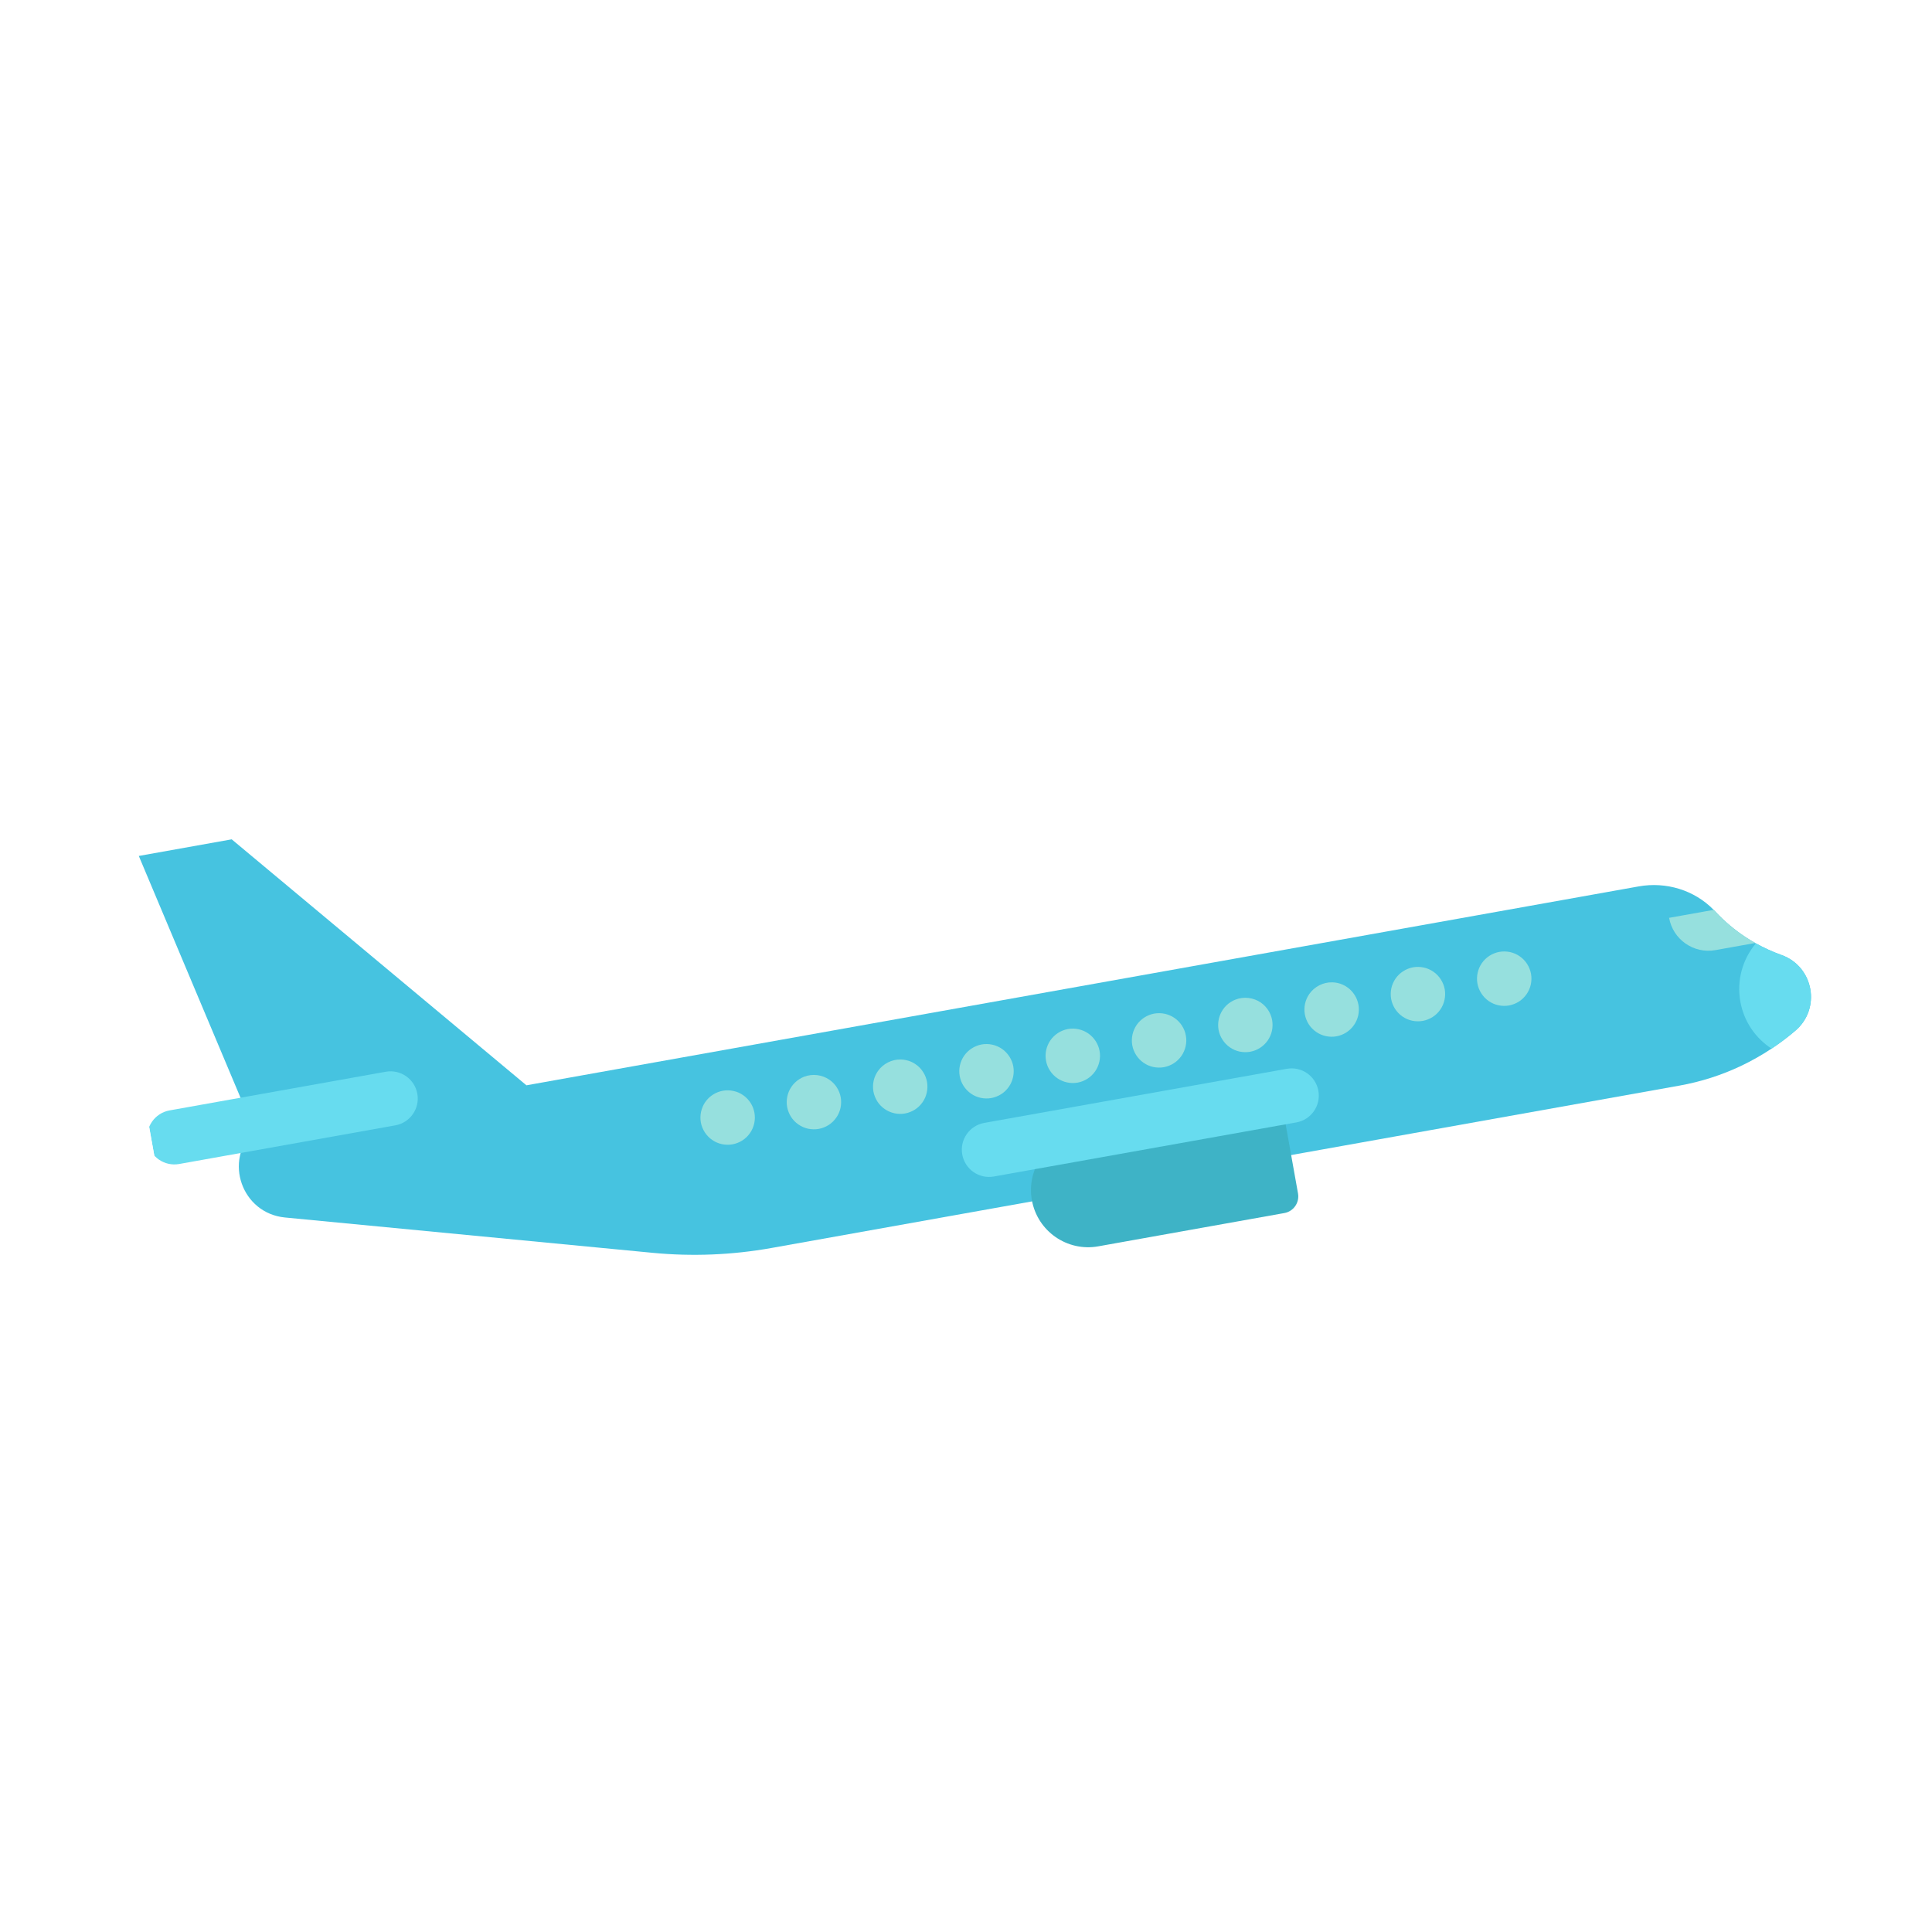 <svg width="324" height="324" viewBox="0 0 324 324" fill="none" xmlns="http://www.w3.org/2000/svg">
<g clip-path="url(#clip0_25_55)">
<g filter="url(#filter0_d_25_55)">
<path d="M303.59 161.865C304.028 164.316 303.262 166.983 301.101 168.835C299.825 169.929 298.489 170.934 297.096 171.857C295.46 172.942 293.753 173.908 291.986 174.75C288.72 176.299 285.24 177.416 281.645 178.059L129.369 205.291C122.79 206.467 116.08 206.74 109.429 206.099L47.798 200.176C40.556 199.48 37.435 190.639 42.635 185.553L23.276 139.544L38.856 136.758L88.284 178.008L274.811 144.651C279.401 143.83 284.147 145.263 287.388 148.586C287.483 148.668 287.56 148.753 287.644 148.843C289.185 150.509 290.923 151.967 292.807 153.201C293.312 153.531 293.832 153.846 294.361 154.141C294.396 154.166 294.43 154.184 294.465 154.203C295.832 154.966 297.266 155.619 298.752 156.151C301.467 157.119 303.145 159.379 303.59 161.865Z" fill="#46C3E0"/>
<path d="M184.173 205.014L215.388 199.431C216.929 199.156 217.955 197.683 217.679 196.142L215.302 182.847C215.026 181.306 213.553 180.28 212.012 180.556L180.797 186.138C175.585 187.07 172.115 192.052 173.047 197.264C173.979 202.476 178.961 205.946 184.173 205.014Z" fill="#3EB3C6"/>
<path d="M66.297 184.723L30.048 191.205C27.566 191.649 25.194 189.997 24.75 187.515C24.306 185.033 25.959 182.661 28.441 182.217L64.689 175.734C67.171 175.291 69.543 176.943 69.987 179.425C70.431 181.907 68.779 184.279 66.297 184.723Z" fill="#67DCEF"/>
<path d="M294.361 154.141L287.68 155.336C284.042 155.986 280.561 153.566 279.909 149.923L287.388 148.586C287.483 148.668 287.56 148.753 287.644 148.843C289.185 150.509 290.923 151.967 292.808 153.201C293.312 153.531 293.832 153.846 294.361 154.141Z" fill="#96E0DE"/>
<path d="M253.065 164.618C252.771 164.671 252.466 164.694 252.168 164.686C251.87 164.683 251.573 164.644 251.284 164.584C250.988 164.52 250.705 164.428 250.431 164.31C250.155 164.186 249.894 164.041 249.647 163.869C248.665 163.185 247.978 162.108 247.767 160.928C247.556 159.747 247.827 158.499 248.511 157.517C248.683 157.27 248.878 157.043 249.094 156.832C249.31 156.626 249.543 156.442 249.799 156.279C250.049 156.123 250.314 155.982 250.592 155.877C251.152 155.653 251.746 155.547 252.348 155.563C252.645 155.566 252.943 155.605 253.238 155.664C253.528 155.729 253.81 155.821 254.085 155.939C254.361 156.063 254.622 156.208 254.869 156.38C255.857 157.063 256.544 158.14 256.755 159.32C256.967 160.507 256.695 161.749 256.005 162.732C255.833 162.979 255.638 163.206 255.422 163.417C255.206 163.623 254.973 163.807 254.723 163.969C254.467 164.126 254.201 164.266 253.923 164.372C253.647 164.483 253.358 164.566 253.065 164.618Z" fill="#96E0DE"/>
<path d="M238.593 167.206C238.3 167.259 238.001 167.281 237.696 167.274C237.399 167.271 237.101 167.232 236.812 167.172C236.522 167.106 236.234 167.016 235.96 166.898C235.684 166.774 235.423 166.629 235.176 166.457C234.936 166.289 234.708 166.089 234.496 165.873C234.292 165.663 234.107 165.424 233.945 165.174C233.788 164.924 233.647 164.652 233.543 164.38C233.43 164.097 233.348 163.809 233.295 163.516C233.243 163.222 233.22 162.923 233.228 162.619C233.231 162.327 233.27 162.024 233.329 161.735C233.395 161.445 233.486 161.156 233.605 160.888C233.729 160.612 233.872 160.345 234.04 160.105C234.212 159.858 234.407 159.631 234.622 159.42C234.839 159.214 235.078 159.029 235.328 158.873C235.578 158.711 235.843 158.57 236.121 158.465C236.681 158.241 237.28 158.134 237.877 158.151C238.174 158.154 238.472 158.193 238.768 158.258C239.057 158.317 239.345 158.408 239.614 158.527C239.889 158.651 240.156 158.795 240.398 158.968C240.644 159.134 240.871 159.335 241.077 159.551C241.282 159.762 241.473 160 241.629 160.251C241.791 160.5 241.926 160.772 242.036 161.043C242.149 161.326 242.231 161.615 242.284 161.908C242.336 162.202 242.359 162.501 242.351 162.805C242.342 163.097 242.309 163.4 242.244 163.69C242.184 163.979 242.088 164.268 241.969 164.537C241.851 164.812 241.707 165.079 241.534 165.32C241.367 165.566 241.167 165.794 240.951 166.005C240.74 166.21 240.501 166.395 240.252 166.557C239.996 166.714 239.73 166.854 239.452 166.96C239.175 167.071 238.887 167.154 238.593 167.206Z" fill="#96E0DE"/>
<path d="M224.122 169.794C222.942 170.005 221.693 169.734 220.71 169.044C220.464 168.877 220.237 168.677 220.025 168.461C219.82 168.25 219.635 168.011 219.473 167.762C219.317 167.512 219.176 167.24 219.072 166.968C218.959 166.685 218.877 166.397 218.824 166.103C218.612 164.917 218.885 163.675 219.574 162.692C220.431 161.463 221.891 160.707 223.412 160.738C223.703 160.742 224.007 160.78 224.295 160.84C224.585 160.905 224.874 160.996 225.142 161.115C225.418 161.239 225.685 161.383 225.926 161.556C226.914 162.239 227.601 163.316 227.813 164.496C227.865 164.79 227.888 165.089 227.88 165.393C227.877 165.684 227.838 165.988 227.779 166.277C227.713 166.567 227.622 166.855 227.503 167.124C227.379 167.4 227.235 167.666 227.062 167.908C226.379 168.896 225.303 169.583 224.122 169.794Z" fill="#96E0DE"/>
<path d="M209.651 172.382C209.357 172.434 209.058 172.457 208.76 172.448C208.463 172.446 208.165 172.406 207.87 172.348C207.58 172.282 207.292 172.192 207.023 172.073C206.747 171.949 206.48 171.805 206.239 171.632C205.993 171.465 205.765 171.265 205.56 171.048C205.355 170.837 205.164 170.599 205.008 170.349C204.846 170.1 204.712 169.833 204.6 169.556C204.488 169.273 204.405 168.985 204.353 168.691C204.3 168.398 204.278 168.099 204.285 167.794C204.295 167.502 204.327 167.199 204.393 166.909C204.452 166.621 204.549 166.331 204.668 166.063C204.786 165.788 204.93 165.521 205.103 165.28C205.269 165.034 205.47 164.806 205.686 164.594C205.896 164.39 206.135 164.205 206.386 164.049C206.641 163.885 206.907 163.745 207.185 163.64C208.588 163.086 210.226 163.288 211.461 164.143C211.701 164.31 211.929 164.511 212.14 164.726C212.345 164.937 212.53 165.176 212.692 165.425C212.848 165.676 212.99 165.947 213.094 166.219C213.206 166.502 213.289 166.79 213.341 167.084C213.394 167.378 213.416 167.677 213.409 167.981C213.406 168.278 213.367 168.576 213.307 168.865C213.242 169.155 213.151 169.443 213.032 169.712C212.908 169.987 212.764 170.254 212.597 170.495C211.908 171.484 210.837 172.17 209.651 172.382Z" fill="#96E0DE"/>
<path d="M137.3 185.321C137.006 185.373 136.708 185.396 136.409 185.387C136.112 185.385 135.808 185.346 135.519 185.287C135.229 185.221 134.941 185.13 134.672 185.011C134.397 184.887 134.13 184.743 133.888 184.57C133.642 184.404 133.415 184.203 133.203 183.988C132.998 183.777 132.813 183.538 132.651 183.289C132.495 183.038 132.354 182.767 132.25 182.495C132.137 182.212 132.055 181.924 132.002 181.63C131.791 180.45 132.063 179.201 132.753 178.218C132.919 177.972 133.119 177.745 133.336 177.539C133.546 177.328 133.785 177.143 134.035 176.987C134.284 176.825 134.556 176.684 134.834 176.578C136.238 176.024 137.875 176.226 139.104 177.082C140.092 177.765 140.78 178.842 140.991 180.023C141.043 180.316 141.066 180.615 141.058 180.92C141.055 181.211 141.016 181.515 140.957 181.803C140.891 182.093 140.8 182.382 140.681 182.65C140.558 182.926 140.414 183.193 140.24 183.434C139.557 184.422 138.487 185.108 137.3 185.321Z" fill="#96E0DE"/>
<path d="M122.829 187.908C122.535 187.961 122.236 187.984 121.938 187.975C121.641 187.973 121.343 187.933 121.048 187.874C120.758 187.809 120.476 187.717 120.201 187.599C119.925 187.475 119.664 187.33 119.417 187.158C119.171 186.992 118.943 186.791 118.738 186.575C118.533 186.364 118.348 186.125 118.186 185.876C118.024 185.626 117.889 185.354 117.778 185.083C117.666 184.8 117.583 184.512 117.531 184.218C117.478 183.924 117.456 183.625 117.464 183.327C117.473 183.029 117.505 182.726 117.571 182.436C117.637 182.146 117.727 181.858 117.846 181.589C117.964 181.314 118.108 181.048 118.281 180.806C118.453 180.559 118.648 180.333 118.864 180.121C119.08 179.915 119.313 179.731 119.564 179.575C119.819 179.412 120.085 179.272 120.363 179.166C120.922 178.943 121.516 178.837 122.118 178.852C122.416 178.855 122.713 178.894 123.003 178.96C123.292 179.02 123.581 179.11 123.855 179.228C124.131 179.352 124.392 179.497 124.639 179.669C124.879 179.837 125.113 180.036 125.318 180.253C125.523 180.464 125.708 180.703 125.87 180.952C126.032 181.201 126.168 181.474 126.279 181.751C126.384 182.029 126.467 182.317 126.519 182.611C126.572 182.904 126.594 183.203 126.593 183.506C126.583 183.799 126.551 184.101 126.485 184.391C126.42 184.681 126.329 184.97 126.21 185.238C126.092 185.513 125.942 185.781 125.775 186.021C125.603 186.268 125.408 186.495 125.193 186.707C124.976 186.912 124.737 187.097 124.487 187.259C124.237 187.415 123.972 187.556 123.694 187.661C123.417 187.772 123.122 187.856 122.829 187.908Z" fill="#96E0DE"/>
<path d="M195.179 174.97C194.892 175.021 194.587 175.045 194.288 175.036C193.991 175.034 193.693 174.994 193.399 174.936C193.109 174.87 192.826 174.778 192.552 174.661C192.276 174.537 192.015 174.392 191.768 174.22C190.78 173.537 190.093 172.46 189.881 171.279C189.829 170.986 189.806 170.687 189.815 170.388C189.823 170.09 189.856 169.787 189.921 169.497C189.987 169.207 190.078 168.919 190.197 168.65C190.315 168.376 190.465 168.108 190.632 167.868C191.321 166.879 192.392 166.193 193.572 165.981C194.758 165.769 196.001 166.042 196.99 166.731C197.23 166.898 197.463 167.097 197.669 167.314C197.874 167.525 198.059 167.764 198.221 168.013C198.383 168.263 198.518 168.535 198.63 168.812C198.741 169.089 198.817 169.378 198.87 169.672C198.922 169.966 198.951 170.263 198.944 170.568C198.934 170.86 198.902 171.163 198.836 171.453C198.77 171.743 198.68 172.031 198.561 172.3C198.443 172.574 198.293 172.842 198.126 173.083C197.437 174.071 196.366 174.758 195.179 174.97Z" fill="#96E0DE"/>
<path d="M180.714 177.557C179.528 177.769 178.285 177.496 177.296 176.807C177.056 176.64 176.823 176.441 176.617 176.224C176.412 176.013 176.227 175.774 176.065 175.525C175.903 175.276 175.768 175.003 175.658 174.732C175.545 174.449 175.469 174.16 175.416 173.866C175.364 173.573 175.335 173.275 175.344 172.976C175.352 172.678 175.385 172.375 175.45 172.085C175.516 171.795 175.607 171.507 175.725 171.238C175.843 170.964 175.993 170.696 176.161 170.456C176.849 169.467 177.92 168.78 179.107 168.568C180.287 168.357 181.529 168.63 182.518 169.319C182.759 169.486 182.992 169.685 183.198 169.902C183.402 170.113 183.587 170.352 183.749 170.601C183.912 170.85 184.047 171.123 184.158 171.4C184.27 171.677 184.352 171.965 184.405 172.259C184.457 172.552 184.48 172.851 184.472 173.156C184.463 173.448 184.43 173.751 184.365 174.041C184.299 174.331 184.208 174.619 184.089 174.888C183.972 175.162 183.822 175.43 183.654 175.67C182.965 176.659 181.895 177.346 180.714 177.557Z" fill="#96E0DE"/>
<path d="M166.243 180.145C165.949 180.197 165.65 180.22 165.346 180.212C165.049 180.21 164.751 180.17 164.462 180.111C164.172 180.045 163.884 179.954 163.609 179.837C163.333 179.713 163.072 179.568 162.825 179.395C162.585 179.228 162.351 179.029 162.146 178.812C161.941 178.601 161.756 178.362 161.594 178.113C161.432 177.864 161.297 177.591 161.186 177.32C161.08 177.036 160.997 176.748 160.945 176.454C160.892 176.161 160.87 175.862 160.871 175.558C160.881 175.266 160.913 174.963 160.979 174.673C161.044 174.383 161.135 174.095 161.254 173.826C161.372 173.552 161.522 173.284 161.689 173.044C161.861 172.796 162.056 172.57 162.273 172.364C162.489 172.158 162.727 171.967 162.978 171.811C163.227 171.649 163.493 171.509 163.771 171.404C164.33 171.18 164.924 171.074 165.526 171.09C165.824 171.092 166.121 171.132 166.417 171.196C166.706 171.256 166.99 171.354 167.264 171.471C167.539 171.589 167.8 171.734 168.047 171.907C168.293 172.073 168.521 172.273 168.726 172.49C168.931 172.701 169.116 172.94 169.278 173.189C169.44 173.438 169.576 173.711 169.686 173.982C169.798 174.265 169.881 174.553 169.933 174.847C169.986 175.14 170.008 175.439 170.001 175.744C169.991 176.036 169.959 176.339 169.893 176.629C169.828 176.919 169.737 177.207 169.618 177.476C169.5 177.75 169.356 178.017 169.183 178.258C169.011 178.506 168.816 178.732 168.601 178.944C168.384 179.15 168.151 179.333 167.901 179.496C167.645 179.653 167.38 179.793 167.102 179.898C166.825 180.01 166.536 180.092 166.243 180.145Z" fill="#96E0DE"/>
<path d="M151.771 182.733C150.585 182.945 149.343 182.672 148.36 181.982C148.114 181.816 147.886 181.616 147.674 181.4C147.47 181.189 147.285 180.95 147.123 180.701C146.967 180.45 146.825 180.179 146.721 179.907C146.609 179.624 146.526 179.336 146.474 179.042C146.421 178.748 146.398 178.45 146.406 178.145C146.409 177.854 146.448 177.55 146.508 177.261C146.573 176.971 146.664 176.683 146.783 176.414C146.907 176.139 147.051 175.872 147.224 175.63C148.074 174.402 149.546 173.644 151.055 173.678C151.352 173.68 151.656 173.719 151.946 173.784C152.235 173.844 152.523 173.935 152.792 174.053C153.068 174.177 153.334 174.321 153.576 174.495C153.822 174.661 154.049 174.861 154.261 175.077C154.466 175.288 154.651 175.527 154.807 175.777C154.969 176.026 155.11 176.298 155.215 176.57C155.327 176.853 155.409 177.141 155.462 177.435C155.514 177.728 155.537 178.027 155.53 178.332C155.526 178.623 155.488 178.927 155.422 179.217C155.362 179.506 155.272 179.794 155.153 180.062C155.029 180.338 154.885 180.605 154.712 180.846C154.545 181.093 154.345 181.32 154.129 181.532C153.918 181.736 153.679 181.921 153.43 182.083C153.18 182.24 152.908 182.381 152.63 182.486C152.353 182.598 152.065 182.68 151.771 182.733Z" fill="#96E0DE"/>
<path d="M217.405 184.229L166.67 193.302C164.188 193.746 161.816 192.093 161.372 189.611C160.928 187.129 162.581 184.757 165.063 184.313L215.797 175.24C218.279 174.797 220.651 176.449 221.095 178.931C221.539 181.413 219.887 183.785 217.405 184.229Z" fill="#67DCEF"/>
<path d="M303.59 161.865C304.028 164.316 303.262 166.983 301.101 168.835C299.825 169.929 298.489 170.934 297.096 171.857C294.431 170.126 292.46 167.337 291.857 163.964C291.21 160.344 292.273 156.815 294.465 154.203C295.832 154.966 297.266 155.619 298.752 156.151C301.467 157.119 303.145 159.379 303.59 161.865Z" fill="#67DCEF"/>
</g>
</g>
<defs>
<filter id="filter0_d_25_55" x="19.276" y="136.758" width="288.432" height="77.679" filterUnits="userSpaceOnUse" color-interpolation-filters="sRGB">
<feFlood flood-opacity="0" result="BackgroundImageFix"/>
<feColorMatrix in="SourceAlpha" type="matrix" values="0 0 0 0 0 0 0 0 0 0 0 0 0 0 0 0 0 0 127 0" result="hardAlpha"/>
<feOffset dy="4"/>
<feGaussianBlur stdDeviation="2"/>
<feComposite in2="hardAlpha" operator="out"/>
<feColorMatrix type="matrix" values="0 0 0 0 0 0 0 0 0 0 0 0 0 0 0 0 0 0 0.25 0"/>
<feBlend mode="normal" in2="BackgroundImageFix" result="effect1_dropShadow_25_55"/>
<feBlend mode="normal" in="SourceGraphic" in2="effect1_dropShadow_25_55" result="shape"/>
</filter>
<clipPath id="clip0_25_55">
<rect width="279" height="279" fill="white" transform="translate(0 49.115) rotate(-10.139)"/>
</clipPath>
</defs>
</svg>

